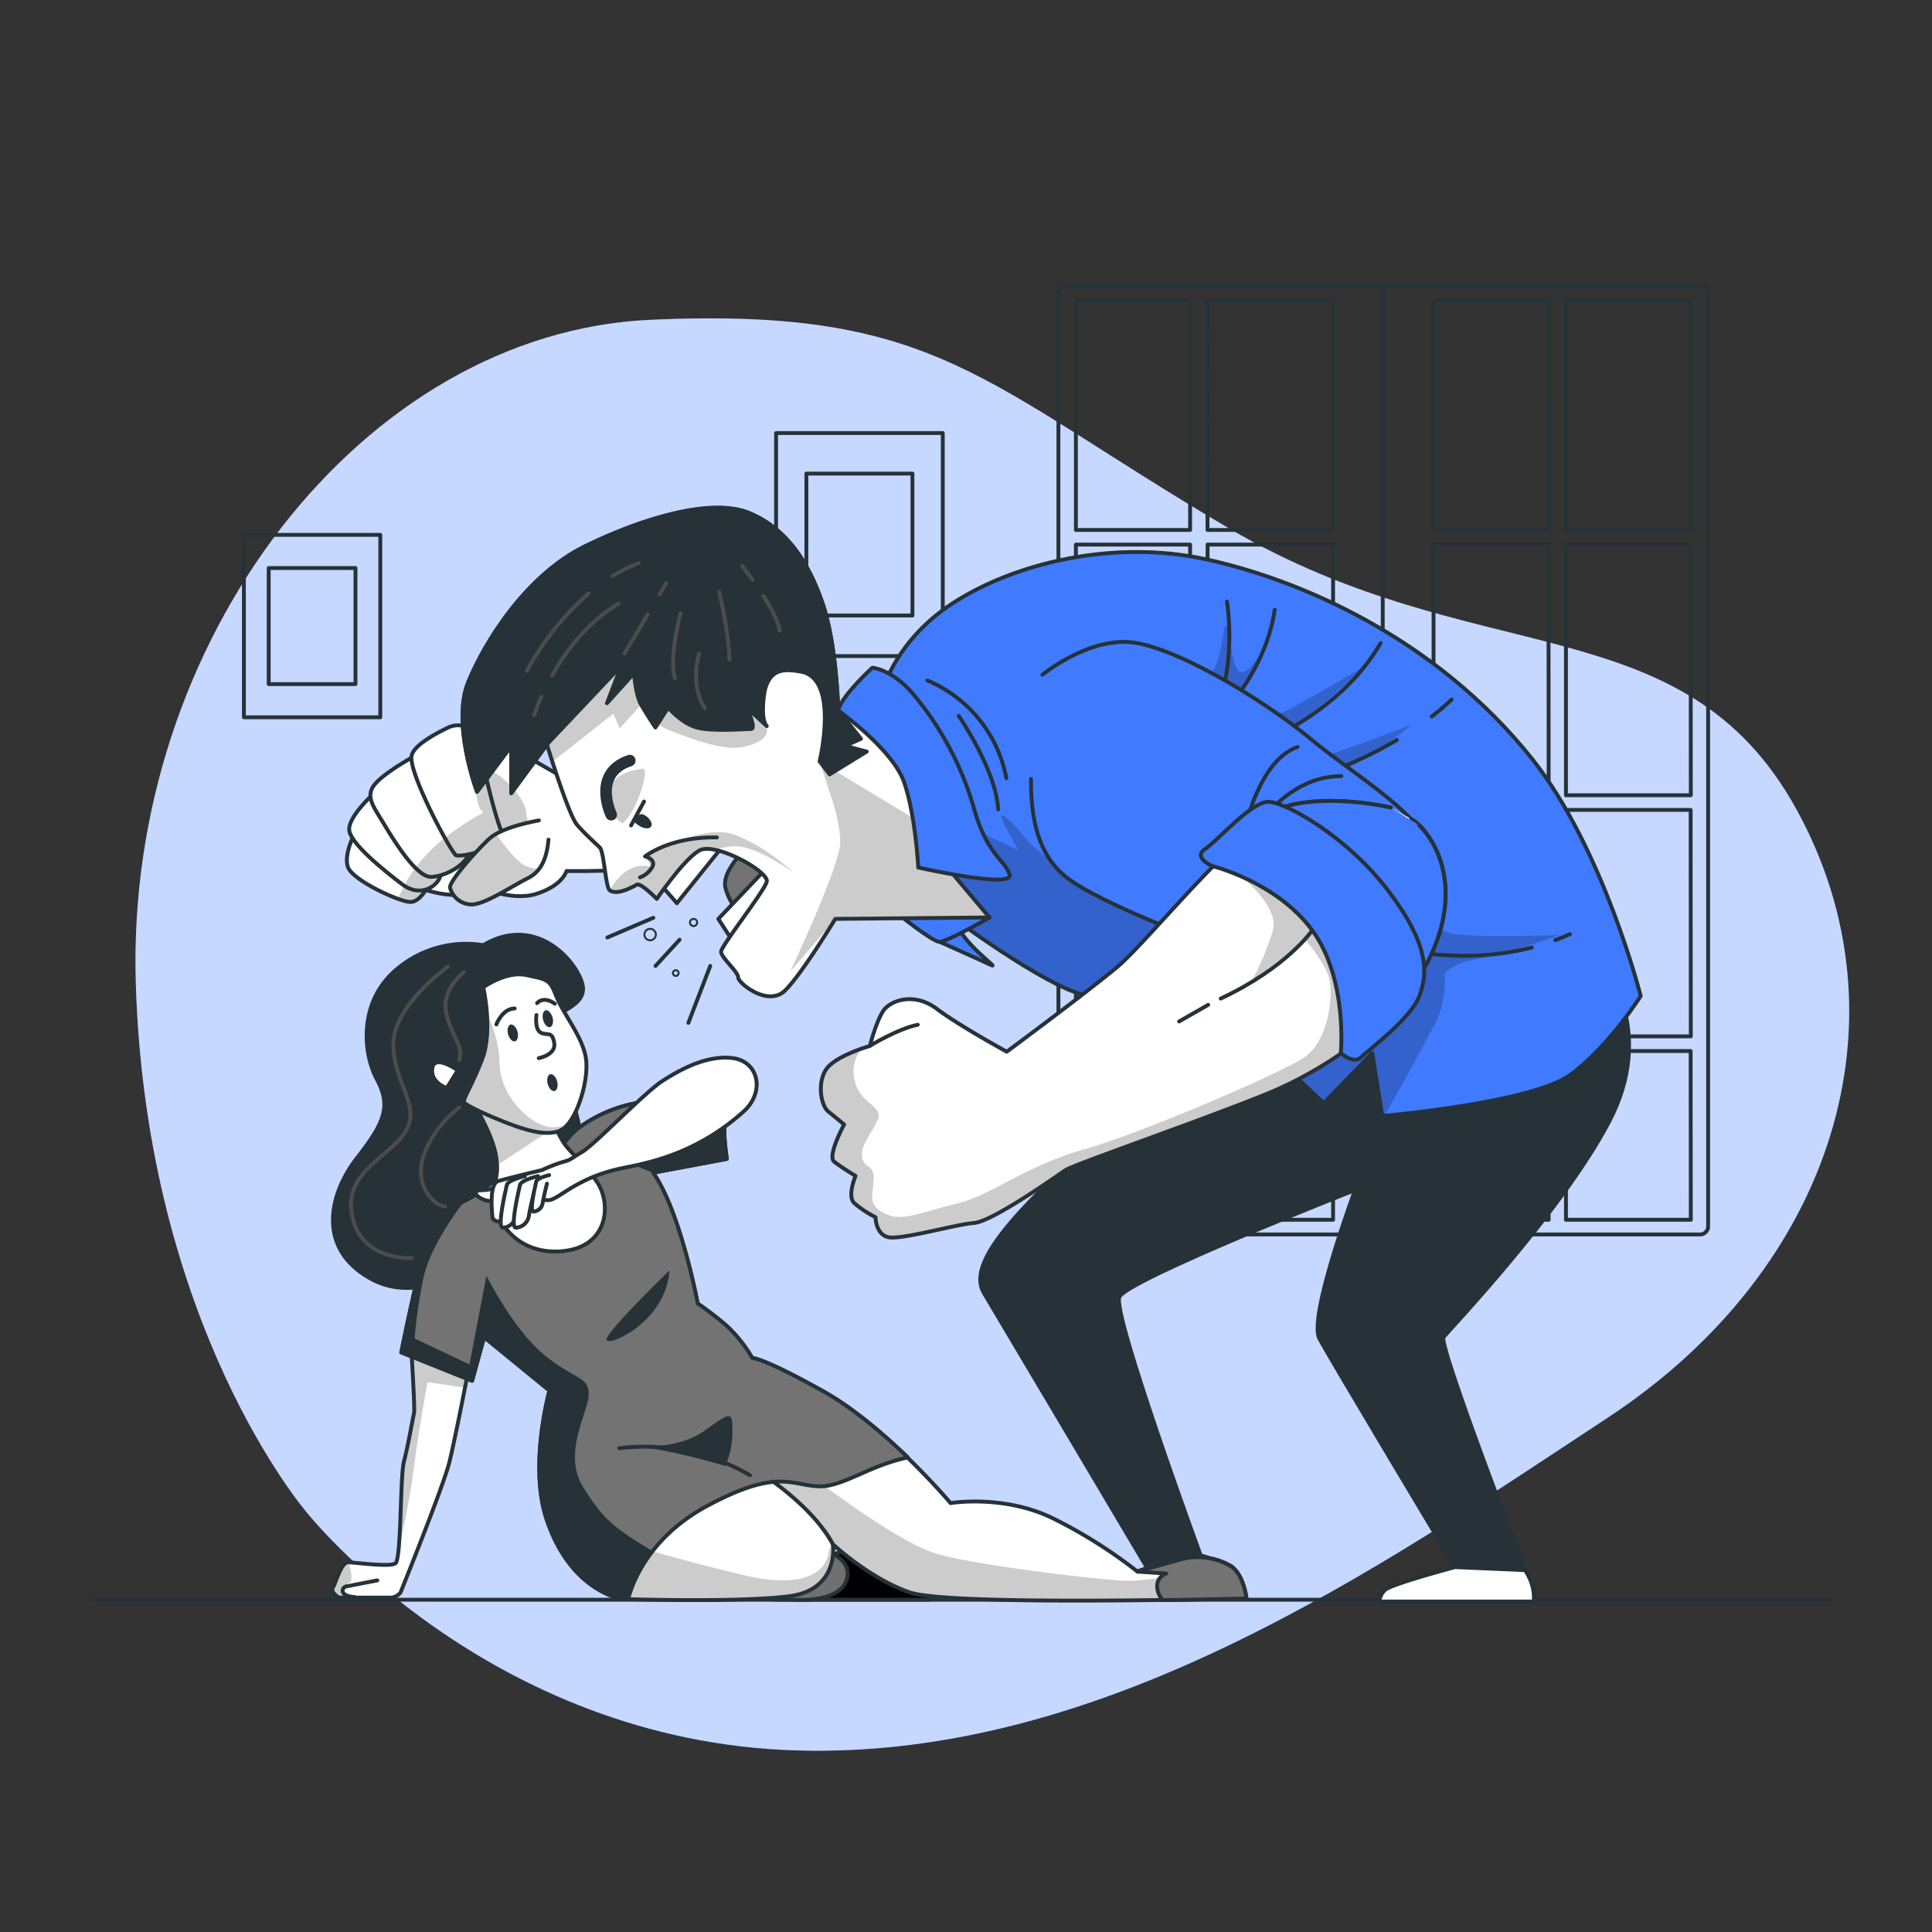 <svg xmlns="http://www.w3.org/2000/svg" xmlns:xlink="http://www.w3.org/1999/xlink" viewBox="0 0 500 500"><rect x="0" y="0" width="500" height="500" fill="#333333" stroke="none"/><defs><clipPath id="freepik--clip-path--inject-18"><path d="M242.06,234.12s20.69,15.89,34,21.8,49.14,7.39,51,7.39l-2.59,5.17,18.11,17,12.56-12.93,2.59,16.26s38.8-3.33,48.77-10.72,18.11-20.32,18.11-20.32-9.67-38.22-28.08-61.34c-25.19-31.62-60.6-46.56-84.62-51.73s-49.51,1.11-65.4,11.45-18.85,24.76-18.85,24.76S245,214.9,245,223,242.06,234.12,242.06,234.12Z" style="fill:#407BFF;stroke:#263238;stroke-linecap:round;stroke-linejoin:round"></path></clipPath><clipPath id="freepik--clip-path-2--inject-18"><path d="M91.93,215.44s-3.11,5.59-1.87,9,13.36,9,16.16,9,5.28-5,5.28-6.53-15.84-12.42-16.78-13.67S91.93,215.44,91.93,215.44Z" style="fill:#fff;stroke:#263238;stroke-linecap:round;stroke-linejoin:round"></path></clipPath><clipPath id="freepik--clip-path-3--inject-18"><path d="M96.59,205.5s-6.53,5.9-6.21,9.32,8.69,10.25,13.66,14,9.33.31,9.95-2.18-3.11-5-5.29-8.7-9.63-13-9.63-13S97.21,203.94,96.59,205.5Z" style="fill:#fff;stroke:#263238;stroke-linecap:round;stroke-linejoin:round"></path></clipPath><clipPath id="freepik--clip-path-4--inject-18"><path d="M108.08,195.24s-7.14,3.73-10.56,7.15-.93,6.21,1.86,10.87,8.39,13.67,12.12,13.67,10.25-3.41,10.25-7.76-10.25-23.93-10.25-23.93Z" style="fill:#fff;stroke:#263238;stroke-linecap:round;stroke-linejoin:round"></path></clipPath><clipPath id="freepik--clip-path-5--inject-18"><path d="M124.55,193.61a6,6,0,0,0-8.71-5.25c-4,1.93-8.78,4.71-9.31,7.2-.93,4.34,10.25,25.16,11.5,25.78s13.35-1.86,11.49-6.83-5-18-5-20.82Z" style="fill:#fff;stroke:#263238;stroke-linecap:round;stroke-linejoin:round"></path></clipPath><clipPath id="freepik--clip-path-6--inject-18"><path d="M139.46,212.33s-9.32,1.56-12.74,4.66-10.56,11.19-10.25,12.74a5.83,5.83,0,0,0,5.59,4.35c3.42,0,10.26-4.66,14.61-6.84s5-7.14,5.28-9.94" style="fill:#fff;stroke:#263238;stroke-linecap:round;stroke-linejoin:round"></path></clipPath><clipPath id="freepik--clip-path-7--inject-18"><path d="M141.56,192.73s5.54,18.11,7.76,20.7,4.8,4.8,5.91,5.91,1.48,10.35,2.58,11.08,3,.74,7-1.47c1-.56,5.17,3.69,5.17,3.69s7-10.35,11.08-12.56,18.11,5.54,17.37,8.13-11.82,16.62-11.82,18.1,4.43,5.18,4.43,6.65,7.76,7.76,12.19,3.33,12.94-18.48,12.94-18.48l39.9-.37-14-16.62s-2.58-13.31-8.87-23.28a36.16,36.16,0,0,0-16.25-13.67s-.37-17-4.07-27.72-9.24-19.21-18.84-23.28-27.35,1.11-42.5,8.5-25.86,24.39-30.3,35.11,2.22,28.45,2.22,28.45l8.87-11.83v12.2Z" style="fill:#fff;stroke:#263238;stroke-linecap:round;stroke-linejoin:round"></path></clipPath><clipPath id="freepik--clip-path-8--inject-18"><path d="M359.94,209s-14.05-3.32-25.5-.74S297.49,243.36,289,250.38s-28.45,21.8-28.45,21.8-12.2-6.65-18.11-11.09-12.19-2.21-14,.74-3.32,8.87-3.32,8.87-9.24,2.59-11.46,6.28-1.11,9.24.74,10.72,4.06,3.32,4.06,3.32-4.43,8.13-2.58,9.61,5.54,3.7,5.54,3.7-2.22,5.17-.37,7a26.88,26.88,0,0,0,5.54,3.69s0,4.44,3.33,5.17,17.37-3.32,22.17-3.69,21.43-12.19,23.65-13.67,34.36-12.57,51.73-19.59,38.43-21.8,44.71-40.64-4.43-29.56-7-30.67" style="fill:#fff;stroke:#263238;stroke-linecap:round;stroke-linejoin:round"></path></clipPath><clipPath id="freepik--clip-path-9--inject-18"><path d="M121.51,353.15s-3.66,19-5.22,25.29-12.64,33.71-12.64,33.71a3.51,3.51,0,0,1-2.35,1.31H87.74s-2.35-1.31-1.57-2.61,2.09-6.52,3.92-6.52,10.69,1.3,12.25.26,1.17-22.5,2.21-26.41,2.35-11.47,2.61-12.52-.78-17.47-.78-17.47Z" style="fill:#fff;stroke:#263238;stroke-linecap:round;stroke-linejoin:round"></path></clipPath><clipPath id="freepik--clip-path-10--inject-18"><path d="M129.8,303.21a29.09,29.09,0,0,1-9.59,7.62c-5.93,2.82-9,9.59-10.72,14.67S103.85,350,103.85,350l18.33,7.34,3.11-11.29,16.92,13.83s-5.36,19.18-.84,33,12.87,19.25,19.36,20.94c0,0,30.62,1,43.6-.73s11.23-13.44,11.23-13.44,9.31,8.75,19.75,12.42,87.28,1.57,87.28,1.57-.67-6.09-4-8.34a17.24,17.24,0,0,0-12.13-2c-3.11.85-12.13,3.39-12.13,3.39a126,126,0,0,0-22-13.83C259.58,386.72,246,389,246,389s-16.64-19.74-32.72-28.77-18.62-8.75-18.62-8.75a35.46,35.46,0,0,0-6.77-8.46,83.58,83.58,0,0,0-7.34-5.64s-4.51-24-11.56-33.86l19.1-3.58s-1.19-7.94-.33-9.28c2.54-3.95,7.46-13.94-1.28-12.25s-14.11,5.93-19.75,6.77a36.39,36.39,0,0,0-15.8,5.93c-5.64,3.67-4.8,7.05-11,9.31A56.11,56.11,0,0,1,129.8,303.21Z" style="fill:#fff;stroke:#263238;stroke-linecap:round;stroke-linejoin:round"></path></clipPath><clipPath id="freepik--clip-path-11--inject-18"><path d="M213.31,360.2c-16.08-9-18.62-8.75-18.62-8.75a35.46,35.46,0,0,0-6.77-8.46,83.58,83.58,0,0,0-7.34-5.64s-4.51-24-11.56-33.86l19.1-3.58s-1.19-7.94-.33-9.28c2.54-3.95,7.46-13.94-1.28-12.25s-14.11,5.93-19.75,6.77a36.39,36.39,0,0,0-15.8,5.93c-5.64,3.67-4.8,7.05-11,9.31a56.11,56.11,0,0,1-10.16,2.82,29.09,29.09,0,0,1-9.59,7.62c-5.93,2.82-9,9.59-10.72,14.67S103.85,350,103.85,350l18.33,7.34,3.11-11.29,16.92,13.83s-5.36,19.18-.84,33,12.87,19.25,19.36,20.94l1.83.05c1-3.93,5.25-16,20.59-24.21,18.56-9.94,21.87-5,29.16-5,6,0,12.7-5.39,22.65-7.48C228.88,371.34,221,364.54,213.31,360.2Z" style="fill:#737373;stroke:#263238;stroke-linecap:round;stroke-linejoin:round"></path></clipPath><clipPath id="freepik--clip-path-12--inject-18"><path d="M122.47,285.44s5.07,8.18,5.92,13.82-.56,5.08-.56,10.72,5.92,14.95,17.77,13.82,12.69-12.13,9-17.77-7.34-7.62-9.31-11.28-3.39-5.93-3.39-5.93Z" style="fill:#fff;stroke:#263238;stroke-linecap:round;stroke-linejoin:round"></path></clipPath><clipPath id="freepik--clip-path-13--inject-18"><path d="M125.07,255.51s2.58,11.19-.29,18.64-5.16,10.33-4.59,11.19,6.32,3.44,10,4.88,10.9,4.3,14.92,2.29,7.17-12.33,6.6-18.07-6-12.05-7.75-16.64-2.58-4.3-7.74-5.45S125.07,255.51,125.07,255.51Z" style="fill:#fff;stroke:#263238;stroke-linecap:round;stroke-linejoin:round"></path></clipPath></defs><g id="freepik--background-simple--inject-18"><path d="M79.41,391.43S126.14,450.6,206,453s151.26-47.37,210.17-86.17S494.39,263.15,465,209.62s-82.79-35.21-146.9-72.85-75.48-57.39-149.8-54S32.43,165.54,35.15,254.5,79.41,391.43,79.41,391.43Z" style="fill:#407BFF"></path><path d="M79.41,391.43S126.14,450.6,206,453s151.26-47.37,210.17-86.17S494.39,263.15,465,209.62s-82.79-35.21-146.9-72.85-75.48-57.39-149.8-54S32.43,165.54,35.15,254.5,79.41,391.43,79.41,391.43Z" style="fill:#fff;opacity:0.7"></path></g><g id="freepik--Floor--inject-18"><line x1="24.25" y1="414.01" x2="474.09" y2="414.01" style="fill:none;stroke:#263238;stroke-linecap:round;stroke-linejoin:round"></line></g><g id="freepik--Window--inject-18"><path d="M439.8,74H276.18a2.1,2.1,0,0,0-2.26,1.9V317.57a2.1,2.1,0,0,0,2.26,1.9H439.8a2.1,2.1,0,0,0,2.26-1.9V75.91A2.1,2.1,0,0,0,439.8,74ZM308,315.68H278.44V272H308Zm0-47.47H278.44v-58.6H308Zm0-62.4H278.44V140.94H308Zm0-68.66H278.44V77.8H308Zm4.52-59.35H345v59.35h-32.5Zm0,63.14H345v64.87h-32.5Zm0,68.67H345v58.6h-32.5Zm0,62.39H345v43.68h-32.5Zm88.27,43.68H371V272h29.75Zm0-47.47H371v-58.6h29.75Zm0-62.4H371V140.94h29.75Zm0-68.66H371V77.8h29.75Zm36.79,178.53H405.27V272h32.27Zm0-47.47H405.27v-58.6h32.27Zm0-62.4H405.27V140.94h32.27Zm0-68.66H405.27V77.8h32.27Zm-79.73-62.8V318.82" style="fill:none;stroke:#263238;stroke-linecap:round;stroke-linejoin:round"></path></g><g id="freepik--Pictures--inject-18"><rect x="200.85" y="112.08" width="43.14" height="57.71" style="fill:none;stroke:#263238;stroke-linecap:round;stroke-linejoin:round"></rect><rect x="208.69" y="122.57" width="27.45" height="36.72" style="fill:none;stroke:#263238;stroke-linecap:round;stroke-linejoin:round"></rect><rect x="63.12" y="138.42" width="35.3" height="47.21" style="fill:none;stroke:#263238;stroke-linecap:round;stroke-linejoin:round"></rect><rect x="69.54" y="147" width="22.46" height="30.05" style="fill:none;stroke:#263238;stroke-linecap:round;stroke-linejoin:round"></rect></g><g id="freepik--character-2--inject-18"><path d="M310.79,402.61s-11.6,2-16.51,4.14S280.49,410,279,411.48a18.76,18.76,0,0,1-2.58,2.22h44.34S317.81,403.72,310.79,402.61Z" style="fill:#fff;stroke:#263238;stroke-linecap:round;stroke-linejoin:round"></path><path d="M328.16,267.37s-43.23,25.5-57.28,39.17-19.58,22.54-16.25,28.09,42.12,70.94,42.12,70.94l14-3s-22.91-62.44-21.06-66.88,61-27.71,61-27.71-12.2,32.89-9.24,38.43,35.1,59.12,35.1,59.12l18.11.74s-22.54-58.38-21.06-60.23,30.67-32.52,42.86-55.8-1.11-39.9-1.11-39.9l-78.7,10.71Z" style="fill:#263238;stroke:#263238;stroke-linecap:round;stroke-linejoin:round"></path><path d="M376.56,405.57s-16.62,4.43-18.1,5.91a4.58,4.58,0,0,0-1.48,3h39.91s.74-3.7-2.22-8.13Z" style="fill:#fff;stroke:#263238;stroke-linecap:round;stroke-linejoin:round"></path><path d="M242.06,234.12s20.69,15.89,34,21.8,49.14,7.39,51,7.39l-2.59,5.17,18.11,17,12.56-12.93,2.59,16.26s38.8-3.33,48.77-10.72,18.11-20.32,18.11-20.32-9.67-38.22-28.08-61.34c-25.19-31.62-60.6-46.56-84.62-51.73s-49.51,1.11-65.4,11.45-18.85,24.76-18.85,24.76S245,214.9,245,223,242.06,234.12,242.06,234.12Z" style="fill:#407BFF"></path><g style="clip-path:url(#freepik--clip-path--inject-18)"><g style="opacity:0.2"><path d="M305.64,174.67c-.55-.24-.47-.17,0,0Z"></path><path d="M375.86,241.61c-5.9-1.18-5.51-6.3-7.87-9.84s-28.73-31.1-22.83-31.88,22-13.39,19.68-12.21-24.79,9.06-24.79,9.06-16.93-4.33-9.06-7.09,21.65-16.92,21.65-16.92-19.29,11.41-22,12.2S320,182.17,320,182.17l9-17.32s-4.72,8.66-7.47,9.06-2.76-8.27-3.94-11.42-.79,7.09-3.94,11.42c-1.95,2.69-6.65,1.27-8,.76.42.19,1.22.56,2.52,1.21,7.88,3.93,49.2,42.11,45.27,47.23s-64.55,8.66-76,2.75-12.2-10.23-16.92-14.17,3.93,9.06,2.75,8.27-16.92-7.87-16.92-7.87l-3,3.88A26,26,0,0,1,245,223c0,8.13-3,11.09-3,11.09s20.69,15.89,34,21.8,49.14,7.39,51,7.39l-2.59,5.17,18.11,17,12.56-12.93,2.59,16.26.6-.06c4-6.66,10.12-18.33,12.82-23.13a24.82,24.82,0,0,0,2.75-13.39s1.19-2.75,8.27-3.93,21.65-6.3,21.65-6.3S381.77,242.79,375.86,241.61Z"></path></g></g><path d="M242.06,234.12s20.69,15.89,34,21.8,49.14,7.39,51,7.39l-2.59,5.17,18.11,17,12.56-12.93,2.59,16.26s38.8-3.33,48.77-10.72,18.11-20.32,18.11-20.32-9.67-38.22-28.08-61.34c-25.19-31.62-60.6-46.56-84.62-51.73s-49.51,1.11-65.4,11.45-18.85,24.76-18.85,24.76S245,214.9,245,223,242.06,234.12,242.06,234.12Z" style="fill:none;stroke:#263238;stroke-linecap:round;stroke-linejoin:round"></path><path d="M240,176.11a34.28,34.28,0,0,1,20.44,25.29" style="fill:none;stroke:#263238;stroke-linecap:round;stroke-linejoin:round"></path><path d="M248.11,185.25s9.68,14,10.22,24.22" style="fill:none;stroke:#263238;stroke-linecap:round;stroke-linejoin:round"></path><path d="M317.52,155.66s3.23,18.29-4.84,32.82c0,0,14.53-12.37,17.22-30.67" style="fill:none;stroke:#263238;stroke-linecap:round;stroke-linejoin:round"></path><path d="M307.3,198.71s35-6.46,50-32.29" style="fill:none;stroke:#263238;stroke-linecap:round;stroke-linejoin:round"></path><path d="M370.52,185.44c1.8-1.39,3.53-2.85,5.17-4.4" style="fill:none;stroke:#263238;stroke-linecap:round;stroke-linejoin:round"></path><path d="M314.29,208.39s25.61-4.14,47.23-16.89" style="fill:none;stroke:#263238;stroke-linecap:round;stroke-linejoin:round"></path><path d="M402.52,243.31c1.26-.47,2.53-1,3.79-1.56" style="fill:none;stroke:#263238;stroke-linecap:round;stroke-linejoin:round"></path><path d="M357.34,244.44s18.74,6,39.07.78" style="fill:none;stroke:#263238;stroke-linecap:round;stroke-linejoin:round"></path><path d="M243.17,243.73s11.17,5,13.39,6.06-7.48-5.69-8.95-10.87-5.92-8.5-7.39-4.8S243.17,243.73,243.17,243.73Z" style="fill:#407BFF;stroke:#263238;stroke-linecap:round;stroke-linejoin:round"></path><path d="M231.72,236s9.6,7.76,11.45,7.76,12.93-6.29,12.93-6.29-14.41-2.58-18.47-3.32S231.72,236,231.72,236Z" style="fill:#407BFF;stroke:#263238;stroke-linecap:round;stroke-linejoin:round"></path><path d="M121.75,189.34s1.87,0,6.22,1.87,19.57,11.49,21.74,11.8,21.44-6.21,26.72-4,5,17.09,1.87,22.06-31.69,4.35-31.69,4.35-.93,3.73-7.77,5.9-15.53-2.17-15.53-2.17,1.24,2.48-5.28,2.48-14-3.41-16.16-5-6.83-17.08-1.55-21.43S121.75,189.34,121.75,189.34Z" style="fill:#fff;stroke:#263238;stroke-linecap:round;stroke-linejoin:round"></path><path d="M124.74,205.72s-.37-6.27,1.84-6.27,9.22,6.64,9.59,10.7,1.84,3.32-1.11,6.27-8.11,7.38-11.8.74A9.41,9.41,0,0,1,124.74,205.72Z" style="opacity:0.2"></path><path d="M91.93,215.44s-3.11,5.59-1.87,9,13.36,9,16.16,9,5.28-5,5.28-6.53-15.84-12.42-16.78-13.67S91.93,215.44,91.93,215.44Z" style="fill:#fff"></path><g style="clip-path:url(#freepik--clip-path-2--inject-18)"><path d="M106.22,233.46c2.8,0,5.28-5,5.28-6.53,0-.45-1.34-1.69-3.27-3.25a36.11,36.11,0,0,0-5.24,9A11.65,11.65,0,0,0,106.22,233.46Z" style="opacity:0.2"></path></g><path d="M91.93,215.44s-3.11,5.59-1.87,9,13.36,9,16.16,9,5.28-5,5.28-6.53-15.84-12.42-16.78-13.67S91.93,215.44,91.93,215.44Z" style="fill:none;stroke:#263238;stroke-linecap:round;stroke-linejoin:round"></path><path d="M96.59,205.5s-6.53,5.9-6.21,9.32,8.69,10.25,13.66,14,9.33.31,9.95-2.18-3.11-5-5.29-8.7-9.63-13-9.63-13S97.21,203.94,96.59,205.5Z" style="fill:#fff"></path><g style="clip-path:url(#freepik--clip-path-3--inject-18)"><path d="M110.75,220.77a38.91,38.91,0,0,0-6.14,8.41c4.73,3.07,8.78-.17,9.38-2.56C114.43,224.83,112.62,223,110.75,220.77Z" style="opacity:0.2"></path></g><path d="M96.59,205.5s-6.53,5.9-6.21,9.32,8.69,10.25,13.66,14,9.33.31,9.95-2.18-3.11-5-5.29-8.7-9.63-13-9.63-13S97.21,203.94,96.59,205.5Z" style="fill:none;stroke:#263238;stroke-linecap:round;stroke-linejoin:round"></path><path d="M108.08,195.24s-7.14,3.73-10.56,7.15-.93,6.21,1.86,10.87,8.39,13.67,12.12,13.67,10.25-3.41,10.25-7.76-10.25-23.93-10.25-23.93Z" style="fill:#fff"></path><g style="clip-path:url(#freepik--clip-path-4--inject-18)"><path d="M107.52,224.62c1.42,1.39,2.79,2.31,4,2.31,3.73,0,10.25-3.41,10.25-7.76a20.74,20.74,0,0,0-1.71-5.85c-1,.63-2.09,1.4-3.42,2.36A41,41,0,0,0,107.52,224.62Z" style="opacity:0.2"></path></g><path d="M108.08,195.24s-7.14,3.73-10.56,7.15-.93,6.21,1.86,10.87,8.39,13.67,12.12,13.67,10.25-3.41,10.25-7.76-10.25-23.93-10.25-23.93Z" style="fill:none;stroke:#263238;stroke-linecap:round;stroke-linejoin:round"></path><path d="M124.55,193.61a6,6,0,0,0-8.71-5.25c-4,1.93-8.78,4.71-9.31,7.2-.93,4.34,10.25,25.16,11.5,25.78s13.35-1.86,11.49-6.83-5-18-5-20.82Z" style="fill:#fff"></path><g style="clip-path:url(#freepik--clip-path-5--inject-18)"><path d="M124.55,193.69v-.08a5.81,5.81,0,0,0-3.1-5.1c-1.7,4.48,1.22,14.56,2.18,19.06,1.11,5.16,4.79-.37-7,8.11-.53.38-1,.77-1.51,1.16,1.43,2.55,2.57,4.33,2.92,4.5,1.24.62,13.35-1.86,11.49-6.83S124.55,196.49,124.55,193.69Z" style="opacity:0.2"></path></g><path d="M124.55,193.61a6,6,0,0,0-8.71-5.25c-4,1.93-8.78,4.71-9.31,7.2-.93,4.34,10.25,25.16,11.5,25.78s13.35-1.86,11.49-6.83-5-18-5-20.82Z" style="fill:none;stroke:#263238;stroke-linecap:round;stroke-linejoin:round"></path><path d="M139.46,212.33s-9.32,1.56-12.74,4.66-10.56,11.19-10.25,12.74a5.83,5.83,0,0,0,5.59,4.35c3.42,0,10.26-4.66,14.61-6.84s5-7.14,5.28-9.94" style="fill:#fff"></path><g style="clip-path:url(#freepik--clip-path-6--inject-18)"><path d="M139.48,224.9a12.36,12.36,0,0,1-3.31-.74c-2.5-.93-6.58-6.62-7.77-8.34a9.56,9.56,0,0,0-1.68,1.17c-3.41,3.11-10.56,11.19-10.25,12.74a5.83,5.83,0,0,0,5.59,4.35c3.42,0,10.26-4.66,14.61-6.84A7.87,7.87,0,0,0,139.48,224.9Z" style="opacity:0.2"></path></g><path d="M139.46,212.33s-9.32,1.56-12.74,4.66-10.56,11.19-10.25,12.74a5.83,5.83,0,0,0,5.59,4.35c3.42,0,10.26-4.66,14.61-6.84s5-7.14,5.28-9.94" style="fill:none;stroke:#263238;stroke-linecap:round;stroke-linejoin:round"></path><polygon points="170.01 227.84 175.18 233.75 188.85 216.75 183.68 213.8 170.01 227.84" style="fill:#fff;stroke:#263238;stroke-linecap:round;stroke-linejoin:round"></polygon><path d="M193.66,219s-7,6.28-5.92,10.72a14.86,14.86,0,0,0,4.07,7l8.5-14.05Z" style="fill:#737373;stroke:#263238;stroke-linecap:round;stroke-linejoin:round"></path><polygon points="190.7 245.2 185.9 237.81 200.31 222.66 201.05 231.16 190.7 245.2" style="fill:#fff;stroke:#263238;stroke-linecap:round;stroke-linejoin:round"></polygon><path d="M169.73,241.87a1.48,1.48,0,1,1-1.47-1.48A1.47,1.47,0,0,1,169.73,241.87Z" style="fill:none;stroke:#263238;stroke-linecap:round;stroke-linejoin:round;stroke-width:0.5px"></path><line x1="183.81" y1="249.99" x2="178.15" y2="264.72" style="fill:none;stroke:#263238;stroke-linecap:round;stroke-linejoin:round"></line><line x1="175.88" y1="243.19" x2="169.65" y2="249.99" style="fill:none;stroke:#263238;stroke-linecap:round;stroke-linejoin:round"></line><line x1="169.08" y1="237.52" x2="157.18" y2="242.62" style="fill:none;stroke:#263238;stroke-linecap:round;stroke-linejoin:round"></line><path d="M175.63,251.83a.74.74,0,1,1-.73-.74A.73.73,0,0,1,175.63,251.83Z" style="fill:none;stroke:#263238;stroke-linecap:round;stroke-linejoin:round;stroke-width:0.5px"></path><path d="M180.43,238.73a.93.93,0,1,1-.92-.92A.92.92,0,0,1,180.43,238.73Z" style="fill:none;stroke:#263238;stroke-linecap:round;stroke-linejoin:round;stroke-width:0.5px"></path><path d="M141.56,192.73s5.54,18.11,7.76,20.7,4.8,4.8,5.91,5.91,1.48,10.35,2.58,11.08,3,.74,7-1.47c1-.56,5.17,3.69,5.17,3.69s7-10.35,11.08-12.56,18.11,5.54,17.37,8.13-11.82,16.62-11.82,18.1,4.43,5.18,4.43,6.65,7.76,7.76,12.19,3.33,12.94-18.48,12.94-18.48l39.9-.37-14-16.62s-2.58-13.31-8.87-23.28a36.16,36.16,0,0,0-16.25-13.67s-.37-17-4.07-27.72-9.24-19.21-18.84-23.28-27.35,1.11-42.5,8.5-25.86,24.39-30.3,35.11,2.22,28.45,2.22,28.45l8.87-11.83v12.2Z" style="fill:#fff"></path><g style="clip-path:url(#freepik--clip-path-7--inject-18)"><path d="M242.06,220.82s-.53-2.75-1.7-6.67L212.13,197.1l2.62,8.06s2.69,7,2.69,12.92-12.92,33.36-12.92,33.36l11.68-13.63,39.9-.37Z" style="opacity:0.2"></path><path d="M161.13,213.09s-6.19-3.84-3.84-8.85,9.14-5.3,9.14-5.3,1.47-.3-.59,5.89S161.13,213.09,161.13,213.09Z" style="opacity:0.2"></path><g style="opacity:0.2"><path d="M160.4,188.48l5.54-6.09a14.13,14.13,0,0,0,7.37,6.63c5.39,2.15,14,5.38,18.84,4.3s8.07-2.69,5.38-7.53-2.15-5.38-4.84-9.15-17.76-13.45-28.52-11.83-17.76,5.38-21.53,8.07S134,189.56,134,189.56l5,6.57,2.5-3.4s.56,1.85,1.4,4.45l15.83-12.47Z"></path><path d="M164.84,229c1-.56,5.17,3.69,5.17,3.69l.07-.1a25.34,25.34,0,0,1,4-6.48,19.68,19.68,0,0,1,2.75-2.21,19,19,0,0,1,4.25-3.77,6.05,6.05,0,0,1,3.86-.18,18.51,18.51,0,0,1,5.36-.92c5.89,0,15,6.78,15,6.78S198.27,219,190,216s-23.08,5.61-23.08,5.61l1.81,2.84a7,7,0,0,0-5.55.4c-3.24,1.47-5.38,5.54-5.38,5.54C158.92,231.16,160.77,231.16,164.84,229Z"></path></g></g><path d="M141.56,192.73s5.54,18.11,7.76,20.7,4.8,4.8,5.91,5.91,1.48,10.35,2.58,11.08,3,.74,7-1.47c1-.56,5.17,3.69,5.17,3.69s7-10.35,11.08-12.56,18.11,5.54,17.37,8.13-11.82,16.62-11.82,18.1,4.43,5.18,4.43,6.65,7.76,7.76,12.19,3.33,12.94-18.48,12.94-18.48l39.9-.37-14-16.62s-2.58-13.31-8.87-23.28a36.16,36.16,0,0,0-16.25-13.67s-.37-17-4.07-27.72-9.24-19.21-18.84-23.28-27.35,1.11-42.5,8.5-25.86,24.39-30.3,35.11,2.22,28.45,2.22,28.45l8.87-11.83v12.2Z" style="fill:none;stroke:#263238;stroke-linecap:round;stroke-linejoin:round"></path><line x1="163.32" y1="213.63" x2="166.67" y2="207.43" style="fill:none;stroke:#263238;stroke-linecap:round;stroke-linejoin:round"></line><path d="M167,211.05c1.3.88,2,2.17,1.5,2.88s-1.92.57-3.23-.3-1.16-1.1-.68-1.81S165.72,210.18,167,211.05Z" style="fill:#263238"></path><path d="M165.64,227.06a6,6,0,0,0,3.1-2.58c1.29-2.07-1.81-2.84-1.81-2.84s6.46-5.17,18.6-4.91" style="fill:none;stroke:#263238;stroke-linecap:round;stroke-linejoin:round"></path><path d="M158.18,210.84s-5.17-10.72,4.81-14" style="fill:none;stroke:#263238;stroke-linecap:round;stroke-linejoin:round;stroke-width:3px"></path><path d="M157.08,182l7-7.76s.37,5.54,1.84,8.13,3.7,5.91,3.7,5.91l3.32-5.17s3.33,4.06,7.39,5.17,12.57.37,14.05.37-1.11-5.54-1.11-5.54l5.17,4.8c-1.58-1.47-.91-8.07-.3-10,1.51-4.7,4.73-4.91,9.17-4.09,10,1.85,4.8,23.21,4.8,23.21l2.59,3.39,9.61-5.91-5.55-1.48,4.07-1.84-5.91-7.39s-.37-17-4.07-27.72-9.24-19.21-18.84-23.28-27.35,1.11-42.5,8.5-25.86,24.39-30.3,35.11,2.22,28.45,2.22,28.45l8.87-11.83v12.2l9.24-12.57,19.21-20.32Z" style="fill:#263238;stroke:#263238;stroke-linecap:round;stroke-linejoin:round"></path><path d="M142.86,174.83c3.46-6.14,9-13.7,17.28-18.68" style="fill:none;stroke:#4c4c4c;stroke-linecap:round;stroke-linejoin:round"></path><path d="M138.21,185.13a48.7,48.7,0,0,1,1.89-4.82" style="fill:none;stroke:#4c4c4c;stroke-linecap:round;stroke-linejoin:round"></path><path d="M158.55,149.05a38.45,38.45,0,0,1,6.79-3.31" style="fill:none;stroke:#4c4c4c;stroke-linecap:round;stroke-linejoin:round"></path><path d="M136.36,173.61a73.49,73.49,0,0,1,16-20.07" style="fill:none;stroke:#4c4c4c;stroke-linecap:round;stroke-linejoin:round"></path><line x1="170.71" y1="153.8" x2="172.4" y2="150.95" style="fill:none;stroke:#4c4c4c;stroke-linecap:round;stroke-linejoin:round"></line><line x1="161.62" y1="169.15" x2="167.66" y2="158.96" style="fill:none;stroke:#4c4c4c;stroke-linecap:round;stroke-linejoin:round"></line><path d="M176.11,158.75s-3,11.15-1.48,16.72" style="fill:none;stroke:#4c4c4c;stroke-linecap:round;stroke-linejoin:round"></path><path d="M180.94,169.15s-2.6,7.81,1.49,14.12" style="fill:none;stroke:#4c4c4c;stroke-linecap:round;stroke-linejoin:round"></path><path d="M186.15,153.18s2.6,11.14,2.6,17.46" style="fill:none;stroke:#4c4c4c;stroke-linecap:round;stroke-linejoin:round"></path><path d="M197.56,154.23c2.09,3.27,4,6.83,4.19,9" style="fill:none;stroke:#4c4c4c;stroke-linecap:round;stroke-linejoin:round"></path><path d="M192.09,146.49s1.15,1.46,2.65,3.57" style="fill:none;stroke:#4c4c4c;stroke-linecap:round;stroke-linejoin:round"></path><path d="M216.94,183.87s14,10,17,18.47,3.7,22.17,3.7,22.17,24.76,5.54,23.65,1.85S255.36,221.19,252,209a80.29,80.29,0,0,0-15.52-29.19c-5.54-6.65-10.72-7-10.72-7S217.68,180.17,216.94,183.87Z" style="fill:#407BFF;stroke:#263238;stroke-linecap:round;stroke-linejoin:round"></path><path d="M266.82,201.6c0,7.76.74,18.85,9.24,25.5s35.47,16.63,35.47,16.63,27,15.52,40.28,12.93,24.75-18.48,21.06-32.15S352.18,202,339.24,191.26s-36.58-24.76-47.66-25.13-21.8,8.5-21.8,8.5" style="fill:#407BFF;stroke:#263238;stroke-linecap:round;stroke-linejoin:round"></path><path d="M327.21,211.62s7.53-10.76,19.91-10.76" style="fill:none;stroke:#263238;stroke-linecap:round;stroke-linejoin:round"></path><path d="M322.36,213.77s3.77-17.22,13.46-20.45" style="fill:none;stroke:#263238;stroke-linecap:round;stroke-linejoin:round"></path><path d="M359.94,209s-14.05-3.32-25.5-.74S297.49,243.36,289,250.38s-28.45,21.8-28.45,21.8-12.2-6.65-18.11-11.09-12.19-2.21-14,.74-3.32,8.87-3.32,8.87-9.24,2.59-11.46,6.28-1.11,9.24.74,10.72,4.06,3.32,4.06,3.32-4.43,8.13-2.58,9.61,5.54,3.7,5.54,3.7-2.22,5.17-.37,7a26.88,26.88,0,0,0,5.54,3.69s0,4.44,3.33,5.17,17.37-3.32,22.17-3.69,21.43-12.19,23.65-13.67,34.36-12.57,51.73-19.59,38.43-21.8,44.71-40.64-4.43-29.56-7-30.67" style="fill:#fff"></path><g style="clip-path:url(#freepik--clip-path-8--inject-18)"><path d="M358,263.71a116.85,116.85,0,0,0-1.63-15.94c-1.85-8.12-18.44-24.71-24-26.19s-18.44.74-15.49,2.22,14.39,10.32,12.54,17A70.72,70.72,0,0,1,323.9,254l14-10.7s4.42,5.17,5.9,9.22.36,17-6.64,21.39-41.31,19.18-56.8,23.61-23.61,11.8-32.83,14-14,4.8-18.44,2.59-3.32-4.06-3-8.49-2.21-2.95-2.95-5.9,2.58-6.64,4.06-10-4.43-4.05-5.9-9.59a9.36,9.36,0,0,1,1.84-8.85l-.09-.05c-2.83,1-7.93,3-9.51,5.66-2.22,3.7-1.11,9.24.74,10.72s4.06,3.32,4.06,3.32-4.43,8.13-2.58,9.61,5.54,3.7,5.54,3.7-2.22,5.17-.37,7a26.88,26.88,0,0,0,5.54,3.69s0,4.44,3.33,5.17,17.37-3.32,22.17-3.69,21.43-12.19,23.65-13.67,34.36-12.57,51.73-19.59A98.53,98.53,0,0,0,358,263.71Z" style="opacity:0.2"></path></g><path d="M359.94,209s-14.05-3.32-25.5-.74S297.49,243.36,289,250.38s-28.45,21.8-28.45,21.8-12.2-6.65-18.11-11.09-12.19-2.21-14,.74-3.32,8.87-3.32,8.87-9.24,2.59-11.46,6.28-1.11,9.24.74,10.72,4.06,3.32,4.06,3.32-4.43,8.13-2.58,9.61,5.54,3.7,5.54,3.7-2.22,5.17-.37,7a26.88,26.88,0,0,0,5.54,3.69s0,4.44,3.33,5.17,17.37-3.32,22.17-3.69,21.43-12.19,23.65-13.67,34.36-12.57,51.73-19.59,38.43-21.8,44.71-40.64-4.43-29.56-7-30.67" style="fill:none;stroke:#263238;stroke-linecap:round;stroke-linejoin:round"></path><path d="M225.07,270.7s7.22-4.45,12.44-5.49" style="fill:none;stroke:#263238;stroke-linecap:round;stroke-linejoin:round"></path><path d="M339.61,240.77s-6.48,9.59-23.7,17.66" style="fill:none;stroke:#263238;stroke-linecap:round;stroke-linejoin:round"></path><line x1="312.68" y1="260.05" x2="305.15" y2="264.35" style="fill:none;stroke:#263238;stroke-linecap:round;stroke-linejoin:round"></line><path d="M359.94,209s-14.05-3.32-25.5-.74c-3.27.74-7.69,3.93-12.53,8.26a72.33,72.33,0,0,1,24,16.87c8.55,9.36,12.16,20.17,14.18,28.24,5.41-5.66,9.74-12.05,12.06-19,5.12-15.36-1.05-25.32-4.91-29.08" style="fill:#407BFF;stroke:#263238;stroke-linecap:round;stroke-linejoin:round"></path><path d="M313.75,224.14s16.62,4.07,25.86,16.63S347,272.55,347,272.55s3.33,2.95,5.18,1.11,12.93-10,15.15-15.89,2.58-13.3-8.13-27.35S333,207.88,328.53,207.51s-13.3,10-16.63,12.2S313.75,224.14,313.75,224.14Z" style="fill:#407BFF;stroke:#263238;stroke-linecap:round;stroke-linejoin:round"></path></g><g id="freepik--character-1--inject-18"><path d="M125.07,244.61a27.71,27.71,0,0,0-21.8,5.74c-10.61,8.32-9.46,22.08-5.73,29s2,11.18-5.17,20.36S81.76,323.2,96.1,331s31.84-6,40.73-14.06,13.2-18.07,13.2-23.8-8.32-25-7.75-28.11,8.32-4,8.61-8.9S140,235.72,125.07,244.61Z" style="fill:#263238;stroke:#263238;stroke-linecap:round;stroke-linejoin:round"></path><path d="M118.89,286.57s-6.69,4.83-9.29,12.63,3,13,5.58,13" style="fill:none;stroke:#4c4c4c;stroke-linecap:round;stroke-linejoin:round"></path><path d="M115.92,250.16s-14.12,10-14.12,20.06,7.06,15.61,3.34,22.3-16,10.4-14.12,21.55,12.75,11.6,15.61,11.51" style="fill:none;stroke:#4c4c4c;stroke-linecap:round;stroke-linejoin:round"></path><path d="M120,251.64s-6,4.46-4.46,10.78,4.46,8.17,3.34,11.89" style="fill:none;stroke:#4c4c4c;stroke-linecap:round;stroke-linejoin:round"></path><path d="M121.51,353.15s-3.66,19-5.22,25.29-12.64,33.71-12.64,33.71a3.51,3.51,0,0,1-2.35,1.31H87.74s-2.35-1.31-1.57-2.61,2.09-6.52,3.92-6.52,10.69,1.3,12.25.26,1.17-22.5,2.21-26.41,2.35-11.47,2.61-12.52-.78-17.47-.78-17.47Z" style="fill:#fff"></path><g style="clip-path:url(#freepik--clip-path-9--inject-18)"><g style="opacity:0.2"><path d="M107.16,365.66c-.26,1-1.56,8.61-2.61,12.52-.81,3.05-.75,16.76-1.42,23.15,1-4.45,2.84-12.78,3.85-20.57,1.46-11.35,3.66-23.06,3.66-23.06l9.7,1.43c.69-3.48,1.17-6,1.17-6l-15.13-5S107.42,364.62,107.16,365.66Z"></path><path d="M90.87,409.31a9.69,9.69,0,0,0-.78-5c-1.83,0-3.13,5.22-3.92,6.52s1.57,2.61,1.57,2.61h1.8C87.7,411,90.87,409.31,90.87,409.31Z"></path></g></g><path d="M121.51,353.15s-3.66,19-5.22,25.29-12.64,33.71-12.64,33.71a3.51,3.51,0,0,1-2.35,1.31H87.74s-2.35-1.31-1.57-2.61,2.09-6.52,3.92-6.52,10.69,1.3,12.25.26,1.17-22.5,2.21-26.41,2.35-11.47,2.61-12.52-.78-17.47-.78-17.47Z" style="fill:none;stroke:#263238;stroke-linecap:round;stroke-linejoin:round"></path><path d="M97.65,409l-8.1,1.57c-1.08.22-1.94,2.49,2.23,2.75" style="fill:none;stroke:#263238;stroke-linecap:round;stroke-linejoin:round"></path><path d="M200.22,414h40.31s4.38-.88,3.79-5-10.22-9.05-17.23-9.05-14.6,3.79-16.35,3.79S199.93,408.11,200.22,414Z" style="stroke:#263238;stroke-linecap:round;stroke-linejoin:round"></path><path d="M214.5,401.71s6.22,2.07,4.61,7.14-9.91,5.53-14.75,5.07-10.15-3.92-6.69-8.53S214.5,401.71,214.5,401.71Z" style="fill:#707070;stroke:#263238;stroke-linecap:round;stroke-linejoin:round"></path><path d="M129.8,303.21a29.09,29.09,0,0,1-9.59,7.62c-5.93,2.82-9,9.59-10.72,14.67S103.85,350,103.85,350l18.33,7.34,3.11-11.29,16.92,13.83s-5.36,19.18-.84,33,12.87,19.25,19.36,20.94c0,0,30.62,1,43.6-.73s11.23-13.44,11.23-13.44,9.31,8.75,19.75,12.42,87.28,1.57,87.28,1.57-.67-6.09-4-8.34a17.24,17.24,0,0,0-12.13-2c-3.11.85-12.13,3.39-12.13,3.39a126,126,0,0,0-22-13.83C259.58,386.72,246,389,246,389s-16.64-19.74-32.72-28.77-18.62-8.75-18.62-8.75a35.46,35.46,0,0,0-6.77-8.46,83.58,83.58,0,0,0-7.34-5.64s-4.51-24-11.56-33.86l19.1-3.58s-1.19-7.94-.33-9.28c2.54-3.95,7.46-13.94-1.28-12.25s-14.11,5.93-19.75,6.77a36.39,36.39,0,0,0-15.8,5.93c-5.64,3.67-4.8,7.05-11,9.31A56.11,56.11,0,0,1,129.8,303.21Z" style="fill:#fff"></path><g style="clip-path:url(#freepik--clip-path-10--inject-18)"><path d="M214.5,401.71c-1.2,6.94-9.61,8.8-21.31,6.1s-24.28-6.34-24.28-6.34l-8.55,12.28.37.11s30.62,1,43.6-.73,11.25-13.34,11.24-13.43A2.88,2.88,0,0,0,214.5,401.71Z" style="opacity:0.2"></path><path d="M215.64,401a9.81,9.81,0,0,0-.08-1.35s9.31,8.75,19.75,12.42,87.28,1.57,87.28,1.57a18.61,18.61,0,0,0-1-3.92c-13.78-3.56-23.73-.6-29.42-.6-5.85,0-40.5-4.05-50.4-7.2s-31.06-19.35-31.06-19.35c-1.56-2.13-15.75-3.15-15.75-3.15C206.38,385.86,213.26,396.75,215.64,401Z" style="opacity:0.2"></path></g><path d="M129.8,303.21a29.09,29.09,0,0,1-9.59,7.62c-5.93,2.82-9,9.59-10.72,14.67S103.85,350,103.85,350l18.33,7.34,3.11-11.29,16.92,13.83s-5.36,19.18-.84,33,12.87,19.25,19.36,20.94c0,0,30.62,1,43.6-.73s11.23-13.44,11.23-13.44,9.31,8.75,19.75,12.42,87.28,1.57,87.28,1.57-.67-6.09-4-8.34a17.24,17.24,0,0,0-12.13-2c-3.11.85-12.13,3.39-12.13,3.39a126,126,0,0,0-22-13.83C259.58,386.72,246,389,246,389s-16.64-19.74-32.72-28.77-18.62-8.75-18.62-8.75a35.46,35.46,0,0,0-6.77-8.46,83.58,83.58,0,0,0-7.34-5.64s-4.51-24-11.56-33.86l19.1-3.58s-1.19-7.94-.33-9.28c2.54-3.95,7.46-13.94-1.28-12.25s-14.11,5.93-19.75,6.77a36.39,36.39,0,0,0-15.8,5.93c-5.64,3.67-4.8,7.05-11,9.31A56.11,56.11,0,0,1,129.8,303.21Z" style="fill:none;stroke:#263238;stroke-linecap:round;stroke-linejoin:round"></path><path d="M213.31,360.2c-16.08-9-18.62-8.75-18.62-8.75a35.46,35.46,0,0,0-6.77-8.46,83.58,83.58,0,0,0-7.34-5.64s-4.51-24-11.56-33.86l19.1-3.58s-1.19-7.94-.33-9.28c2.54-3.95,7.46-13.94-1.28-12.25s-14.11,5.93-19.75,6.77a36.39,36.39,0,0,0-15.8,5.93c-5.64,3.67-4.8,7.05-11,9.31a56.11,56.11,0,0,1-10.16,2.82,29.09,29.09,0,0,1-9.59,7.62c-5.93,2.82-9,9.59-10.72,14.67S103.85,350,103.85,350l18.33,7.34,3.11-11.29,16.92,13.83s-5.36,19.18-.84,33,12.87,19.25,19.36,20.94l1.83.05c1-3.93,5.25-16,20.59-24.21,18.56-9.94,21.87-5,29.16-5,6,0,12.7-5.39,22.65-7.48C228.88,371.34,221,364.54,213.31,360.2Z" style="fill:#737373"></path><g style="clip-path:url(#freepik--clip-path-11--inject-18)"><path d="M120.21,310.83c-5.93,2.82-9,9.59-10.72,14.67S103.85,350,103.85,350l18.33,7.34,3.11-11.29,16.92,13.83s-5.36,19.18-.84,33,12.87,19.25,19.36,20.94l1.83.05a35.18,35.18,0,0,1,6.35-12.44c-10.6-6.31-13-8.65-17.95-16.5-5.57-8.82,1.4-19.51,1.4-24.15s-3.72-3.72-11.62-10.22-14.86-20.44-14.86-20.44l-4.37,23-14.21-6.73a127.35,127.35,0,0,1,2.32-15.79C111.48,321.8,120.21,310.83,120.21,310.83Z" style="fill:#263238"></path><path d="M173.26,328.77S157.93,343.63,157,346.42,172.33,342.71,173.26,328.77Z" style="fill:#263238"></path><polygon points="169.01 303.49 157.19 298.9 187.79 290.63 188.12 299.91 169.01 303.49" style="fill:#263238"></polygon><path d="M165.36,374.29s10.22.93,17.19-4.18,7-4.65,7,.46a21.69,21.69,0,0,1-1.85,8.83A165.85,165.85,0,0,0,165.36,374.29Z" style="fill:#263238"></path></g><path d="M213.31,360.2c-16.08-9-18.62-8.75-18.62-8.75a35.46,35.46,0,0,0-6.77-8.46,83.58,83.58,0,0,0-7.34-5.64s-4.51-24-11.56-33.86l19.1-3.58s-1.19-7.94-.33-9.28c2.54-3.95,7.46-13.94-1.28-12.25s-14.11,5.93-19.75,6.77a36.39,36.39,0,0,0-15.8,5.93c-5.64,3.67-4.8,7.05-11,9.31a56.11,56.11,0,0,1-10.16,2.82,29.09,29.09,0,0,1-9.59,7.62c-5.93,2.82-9,9.59-10.72,14.67S103.85,350,103.85,350l18.33,7.34,3.11-11.29,16.92,13.83s-5.36,19.18-.84,33,12.87,19.25,19.36,20.94l1.83.05c1-3.93,5.25-16,20.59-24.21,18.56-9.94,21.87-5,29.16-5,6,0,12.7-5.39,22.65-7.48C228.88,371.34,221,364.54,213.31,360.2Z" style="fill:none;stroke:#263238;stroke-linecap:round;stroke-linejoin:round"></path><path d="M122.47,285.44s5.07,8.18,5.92,13.82-.56,5.08-.56,10.72,5.92,14.95,17.77,13.82,12.69-12.13,9-17.77-7.34-7.62-9.31-11.28-3.39-5.93-3.39-5.93Z" style="fill:#fff"></path><g style="clip-path:url(#freepik--clip-path-12--inject-18)"><path d="M142.7,290.09l-8.9-2.68-11.33-2s5.07,8.18,5.92,13.82a23.45,23.45,0,0,1,.25,2.35l15-9.89C143.27,291.08,143,290.53,142.7,290.09Z" style="opacity:0.2"></path></g><path d="M122.47,285.44s5.07,8.18,5.92,13.82-.56,5.08-.56,10.72,5.92,14.95,17.77,13.82,12.69-12.13,9-17.77-7.34-7.62-9.31-11.28-3.39-5.93-3.39-5.93Z" style="fill:none;stroke:#263238;stroke-linecap:round;stroke-linejoin:round"></path><path d="M118.47,277s-6-4.3-6.59-.57,3.73,5.16,3.73,5.16Z" style="fill:#fff;stroke:#263238;stroke-linecap:round;stroke-linejoin:round"></path><path d="M125.07,255.51s2.58,11.19-.29,18.64-5.16,10.33-4.59,11.19,6.32,3.44,10,4.88,10.9,4.3,14.92,2.29,7.17-12.33,6.6-18.07-6-12.05-7.75-16.64-2.58-4.3-7.74-5.45S125.07,255.51,125.07,255.51Z" style="fill:#fff"></path><g style="clip-path:url(#freepik--clip-path-13--inject-18)"><path d="M143.64,291.72c-5.45.48-14.35-7.67-14.35-16.67A29.67,29.67,0,0,0,126,262.43c.25,3.66.14,8.12-1.25,11.72-2.86,7.46-5.16,10.33-4.59,11.19s6.32,3.44,10,4.88,10.9,4.3,14.92,2.29a5.88,5.88,0,0,0,1.71-1.41A17.5,17.5,0,0,1,143.64,291.72Z" style="opacity:0.2"></path></g><path d="M125.07,255.51s2.58,11.19-.29,18.64-5.16,10.33-4.59,11.19,6.32,3.44,10,4.88,10.9,4.3,14.92,2.29,7.17-12.33,6.6-18.07-6-12.05-7.75-16.64-2.58-4.3-7.74-5.45S125.07,255.51,125.07,255.51Z" style="fill:none;stroke:#263238;stroke-linecap:round;stroke-linejoin:round"></path><path d="M138.84,262.68s-.57,3.73,1.15,4.59,2.86-.57,3.44,2.58-4,4-4,4" style="fill:none;stroke:#263238;stroke-linecap:round;stroke-linejoin:round"></path><path d="M133.93,267c.32,1.2,0,2.32-.64,2.5s-1.49-.65-1.81-1.85,0-2.31.65-2.49S133.61,265.79,133.93,267Z" style="fill:#263238"></path><path d="M144.19,279.85c.32,1.2,0,2.32-.65,2.5s-1.48-.65-1.8-1.84,0-2.32.64-2.5S143.87,278.65,144.19,279.85Z" style="fill:#263238"></path><path d="M143,263.31c.32,1.2,0,2.32-.64,2.5s-1.48-.64-1.8-1.84,0-2.32.64-2.5S142.64,262.12,143,263.31Z" style="fill:#263238"></path><path d="M128.46,265.12S130,261,133.21,261" style="fill:none;stroke:#263238;stroke-linecap:round;stroke-linejoin:round"></path><path d="M139,259.61s1.54-2,4.6.15" style="fill:none;stroke:#263238;stroke-linecap:round;stroke-linejoin:round"></path><path d="M132.2,306.2s-4.44,1.83-7.56,1.83-1,2.61,2.6,2.87,7.83-3.39,7.83-3.39S135.59,307.25,132.2,306.2Z" style="fill:#fff;stroke:#263238;stroke-linecap:round;stroke-linejoin:round"></path><path d="M140.28,302.81s-8.75,2.08-11.36,2.86-1.42,9.66-1.42,9.66,1.31,1.57,2.35.26S132.2,308,132.2,308s7,2.61,9.65,2.61,6.78-5.48,18.25-8.09c5.31-1.21,19-2.87,32.34-14.86,5.65-5.1,3.91-13-2.87-13.83s-13.82,3.13-18.25,6-17.48,16.43-20.61,18.26-2.86,2.08-5,2.61A41.52,41.52,0,0,0,140.28,302.81Z" style="fill:#fff;stroke:#263238;stroke-linecap:round;stroke-linejoin:round"></path><path d="M135.85,304.38s-4.43,1-4.7,2.34-2.6,11-1,11a3.6,3.6,0,0,0,3.39-3.13c.26-1.83,1.57-7,1.57-7" style="fill:#fff;stroke:#263238;stroke-linecap:round;stroke-linejoin:round"></path><path d="M139.24,304.38s-4.43,1-4.69,2.34-2.61,11-1.05,11a3.6,3.6,0,0,0,3.39-3.13c.26-1.83,1.57-7,1.57-7" style="fill:#fff;stroke:#263238;stroke-linecap:round;stroke-linejoin:round"></path><path d="M142.11,304.12s-3.14.74-3.33,1.66-1.85,7.77-.74,7.77a2.55,2.55,0,0,0,2.4-2.22c.19-1.3,1.11-5,1.11-5" style="fill:#fff;stroke:#263238;stroke-linecap:round;stroke-linejoin:round"></path><path d="M160.29,374.79a54.37,54.37,0,0,1,33.8,7" style="fill:none;stroke:#263238;stroke-linecap:round;stroke-linejoin:round"></path><path d="M215.56,399.69s-3.25-7.34-15.51-16.29" style="fill:none;stroke:#263238;stroke-linecap:round;stroke-linejoin:round"></path><path d="M299.78,412.23a5.78,5.78,0,0,0,1.14,1.88c12.46-.18,21.67-.43,21.67-.43s-.67-6.09-4-8.34a17.24,17.24,0,0,0-12.13-2c-3.11.85-12.13,3.39-12.13,3.39l7.49.51S298.45,408.25,299.78,412.23Z" style="fill:#737373;stroke:#263238;stroke-linecap:round;stroke-linejoin:round"></path></g></svg>